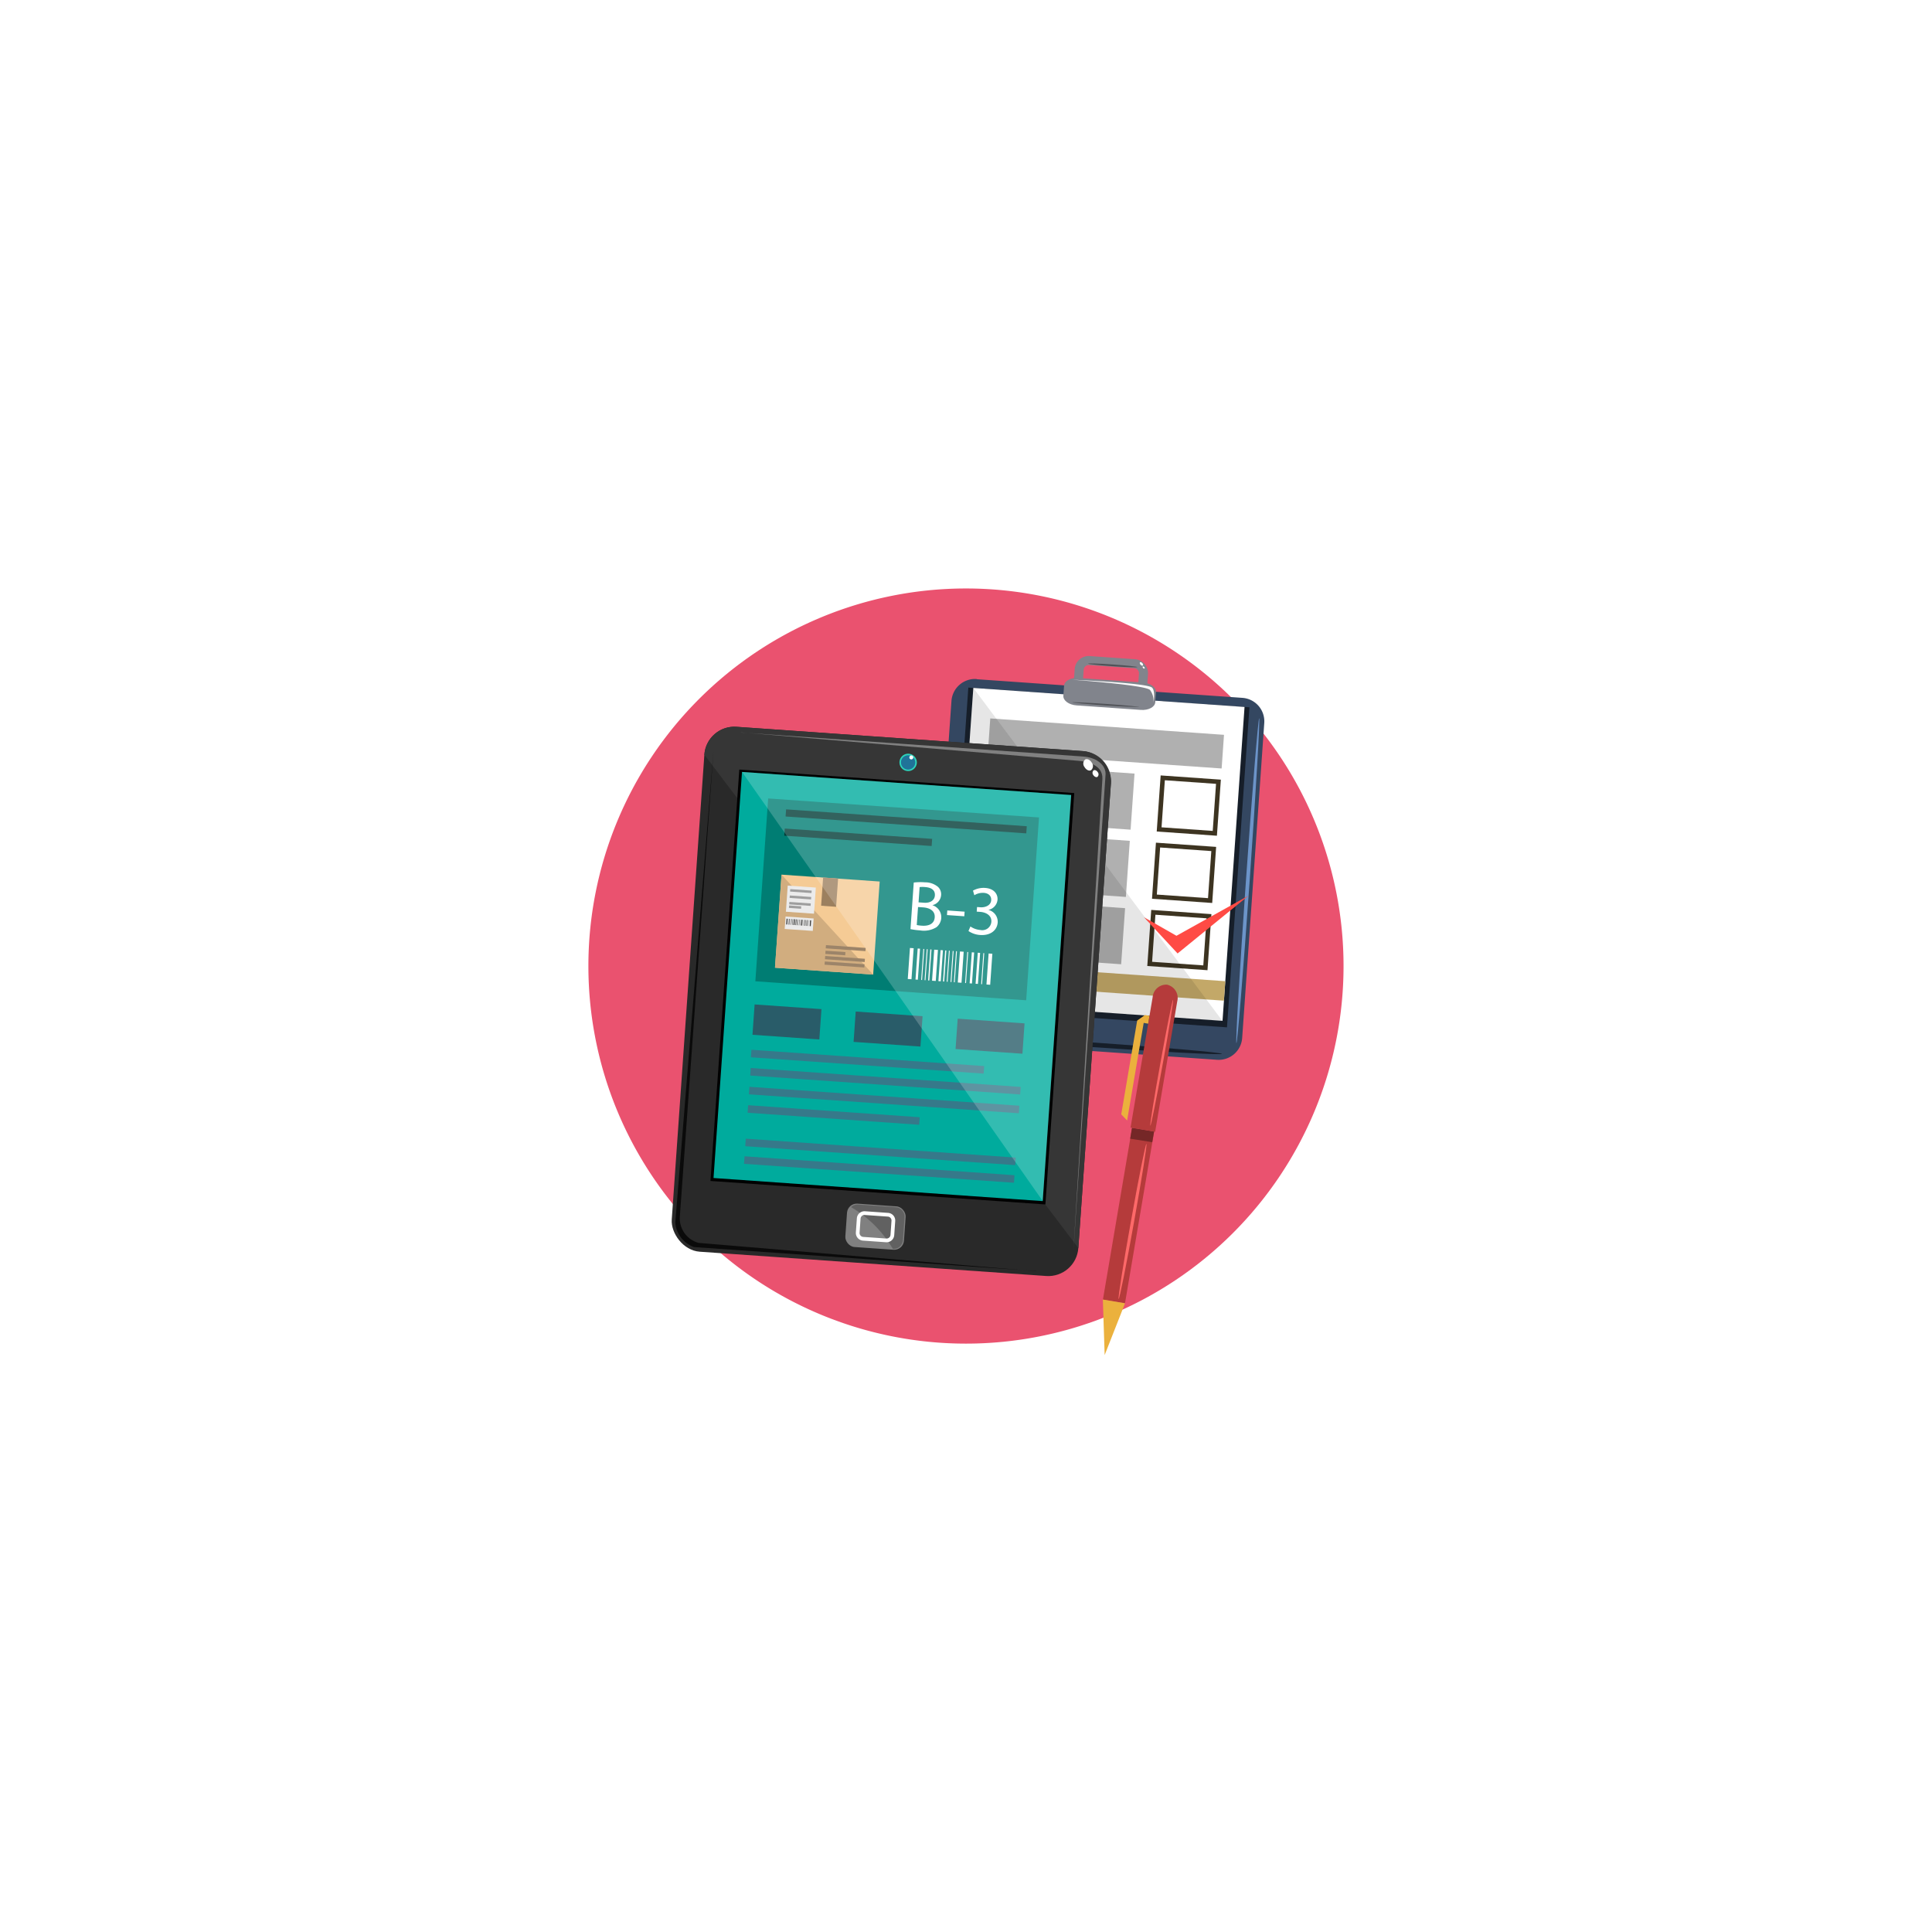 <svg xmlns="http://www.w3.org/2000/svg" xmlns:xlink="http://www.w3.org/1999/xlink" width="197" height="197" viewBox="0 0 197 197">
  <defs>
    <filter id="Trazado_113939" x="0" y="0" width="197" height="197" filterUnits="userSpaceOnUse">
      <feOffset input="SourceAlpha"/>
      <feGaussianBlur stdDeviation="20" result="blur"/>
      <feFlood flood-color="#402d27" flood-opacity="0.451"/>
      <feComposite operator="in" in2="blur"/>
      <feComposite in="SourceGraphic"/>
    </filter>
  </defs>
  <g id="Grupo_1054043" data-name="Grupo 1054043" transform="translate(11222 12501.416)">
    <g id="Grupo_1042312" data-name="Grupo 1042312" transform="translate(-12395.333 -12625.771)">
      <g transform="matrix(1, 0, 0, 1, 1173.33, 124.36)" filter="url(#Trazado_113939)">
        <path id="Trazado_113939-2" data-name="Trazado 113939" d="M38.5,0A38.5,38.5,0,1,1,0,38.5,38.5,38.5,0,0,1,38.5,0Z" transform="translate(60 60)" fill="#ea526f"/>
      </g>
      <g id="Layer_6" data-name="Layer 6" transform="matrix(0.998, 0.07, -0.07, 0.998, 1141.606, 72.738)">
        <g id="Grupo_1053802" data-name="Grupo 1053802">
          <g id="Grupo_1053792" data-name="Grupo 1053792">
            <path id="Trazado_788624" data-name="Trazado 788624" d="M139.39,111.34h27.15a2.4,2.4,0,0,1,2.4,2.4v32.18a2.4,2.4,0,0,1-2.4,2.4H139.39a2.411,2.411,0,0,1-2.41-2.41V113.73a2.411,2.411,0,0,1,2.41-2.41Z" fill="#344761"/>
            <path id="Trazado_788625" data-name="Trazado 788625" d="M168.2,129.89c0,9.17.09,16.6.19,16.6s.19-7.43.19-16.6-.09-16.6-.19-16.6S168.2,120.72,168.2,129.89Z" fill="#6c94c9"/>
            <rect id="Rectángulo_365933" data-name="Rectángulo 365933" width="28.72" height="32.7" transform="translate(138.6 112.25)" fill="#161e29"/>
            <rect id="Rectángulo_365934" data-name="Rectángulo 365934" width="27.71" height="32.07" transform="translate(139.11 112.25)" fill="#fff"/>
            <g id="Grupo_1053786" data-name="Grupo 1053786">
              <path id="Trazado_788626" data-name="Trazado 788626" d="M149.28,109.61a1.43,1.43,0,0,1,1.43-1.43h4.63a1.43,1.43,0,0,1,1.43,1.43v1.97h-7.49v-1.97Zm6.57,0a.512.512,0,0,0-.51-.51h-4.63a.512.512,0,0,0-.51.51v1.05h5.65Z" fill="#81848c"/>
              <path id="Trazado_788627" data-name="Trazado 788627" d="M149.73,113.29h6.57c.78,0,1.41-.39,1.41-.88v-1.04c0-.48-.63-.88-1.41-.88h-6.57c-.78,0-1.41.39-1.41.88v1.04C148.32,112.89,148.95,113.29,149.73,113.29Z" fill="#81848c"/>
            </g>
            <g id="Grupo_1053789" data-name="Grupo 1053789">
              <g id="Grupo_1053787" data-name="Grupo 1053787">
                <rect id="Rectángulo_365935" data-name="Rectángulo 365935" width="16.89" height="1.99" transform="translate(149.93 140.27)" fill="#c3a868"/>
                <rect id="Rectángulo_365936" data-name="Rectángulo 365936" width="4.44" height="1.99" transform="translate(139.11 140.27)" fill="#c3a868"/>
                <rect id="Rectángulo_365937" data-name="Rectángulo 365937" width="4.58" height="1.99" transform="translate(144.47 140.27)" fill="#786646"/>
              </g>
              <g id="Grupo_1053788" data-name="Grupo 1053788">
                <rect id="Rectángulo_365938" data-name="Rectángulo 365938" width="23.88" height="3.44" transform="translate(141.05 115.23)" fill="#b0b0b0"/>
                <rect id="Rectángulo_365939" data-name="Rectángulo 365939" width="15.06" height="5.73" transform="translate(141.05 119.81)" fill="#b0b0b0"/>
                <rect id="Rectángulo_365940" data-name="Rectángulo 365940" width="15.06" height="5.73" transform="translate(141.05 126.68)" fill="#b0b0b0"/>
                <rect id="Rectángulo_365941" data-name="Rectángulo 365941" width="15.06" height="5.73" transform="translate(141.05 133.56)" fill="#b0b0b0"/>
              </g>
            </g>
            <g id="Grupo_1053790" data-name="Grupo 1053790">
              <path id="Trazado_788628" data-name="Trazado 788628" d="M159.24,120.27h5.23v4.81h-5.23v-4.81Zm-.46-.46v5.73h6.15v-5.73Z" fill="#3d3421"/>
              <path id="Trazado_788629" data-name="Trazado 788629" d="M159.24,127.14h5.23v4.81h-5.23v-4.81Zm-.46-.46v5.73h6.15v-5.73Z" fill="#3d3421"/>
              <path id="Trazado_788630" data-name="Trazado 788630" d="M159.24,134.01h5.23v4.81h-5.23v-4.81Zm-.46-.46v5.73h6.15v-5.73Z" fill="#3d3421"/>
              <path id="Trazado_788631" data-name="Trazado 788631" d="M158.1,134.35l3.43,1.65,7.05-4.6-6.81,6.39Z" fill="#ff4b45"/>
            </g>
            <path id="Trazado_788632" data-name="Trazado 788632" d="M149.09,110.71s7.41-.2,8.15.21c.44.27.28,1.53.28,1.53a1.779,1.779,0,0,0-.44-1.26c-.6-.47-7.99-.48-7.99-.48Z" fill="#fff"/>
            <path id="Trazado_788633" data-name="Trazado 788633" d="M156.12,113.01s-1.53.08-3.42.08-3.42-.04-3.42-.08,1.53-.08,3.42-.08S156.12,112.97,156.12,113.01Z" fill="#505257"/>
            <ellipse id="Elipse_8096" data-name="Elipse 8096" cx="2.52" cy="0.09" rx="2.52" ry="0.09" transform="translate(150.61 108.87)" fill="#505257"/>
            <path id="Trazado_788634" data-name="Trazado 788634" d="M156.11,108.52c.09.08.12.19.08.24s-.15.03-.24-.06-.12-.19-.08-.24S156.02,108.43,156.11,108.52Z" fill="#fff"/>
            <path id="Trazado_788635" data-name="Trazado 788635" d="M156.33,108.9c.06.05.08.12.05.15s-.1.02-.15-.03-.08-.12-.05-.15S156.28,108.85,156.33,108.9Z" fill="#fff"/>
            <ellipse id="Elipse_8097" data-name="Elipse 8097" cx="14.06" cy="0.24" rx="14.06" ry="0.24" transform="translate(138.88 147.44)" fill="#161e29"/>
            <g id="Grupo_1053791" data-name="Grupo 1053791" opacity="0.1">
              <path id="Trazado_788636" data-name="Trazado 788636" d="M139.11,144.33h27.7l-27.7-32.08Z"/>
            </g>
          </g>
          <g id="Grupo_1053800" data-name="Grupo 1053800">
            <rect id="Rectángulo_365942" data-name="Rectángulo 365942" width="41.54" height="53.63" rx="3.07" transform="translate(112.24 117.89)" fill="#292929"/>
            <path id="Trazado_788637" data-name="Trazado 788637" d="M112.24,120.96a3.064,3.064,0,0,1,3.07-3.07h35.4a3.064,3.064,0,0,1,3.07,3.07v47.49l-41.54-47.49Z" fill="#363636"/>
            <rect id="Rectángulo_365943" data-name="Rectángulo 365943" width="34.22" height="42.03" transform="translate(115.9 122.22)"/>
            <rect id="Rectángulo_365944" data-name="Rectángulo 365944" width="33.63" height="41.49" transform="translate(116.19 122.44)" fill="#00ab9d"/>
            <rect id="Rectángulo_365945" data-name="Rectángulo 365945" width="27.67" height="18.68" transform="translate(119.04 124.95)" fill="#007d73"/>
            <path id="Trazado_788638" data-name="Trazado 788638" d="M133.9,120.29a.885.885,0,1,1-.89-.89A.892.892,0,0,1,133.9,120.29Z" fill="#2cd4bb"/>
            <path id="Trazado_788639" data-name="Trazado 788639" d="M133.74,120.29a.73.73,0,1,1-.73-.73A.734.734,0,0,1,133.74,120.29Z" fill="#207399"/>
            <rect id="Rectángulo_365946" data-name="Rectángulo 365946" width="5.99" height="4.43" rx="1" transform="translate(130.01 165.51)" fill="gray"/>
            <path id="Trazado_788640" data-name="Trazado 788640" d="M134.93,169.86a11.865,11.865,0,0,0-4.55-3.95.974.974,0,0,1,.71-.31h3.84a.96.96,0,0,1,.96.96v2.34a.96.96,0,0,1-.96.96Z" fill="#616161"/>
            <path id="Trazado_788641" data-name="Trazado 788641" d="M134.19,169.23h-2.36a.781.781,0,0,1-.78-.78v-1.44a.781.781,0,0,1,.78-.78h2.36a.781.781,0,0,1,.78.78v1.44A.781.781,0,0,1,134.19,169.23Zm-2.36-2.62a.4.4,0,0,0-.4.4v1.44a.4.4,0,0,0,.4.4h2.36a.4.4,0,0,0,.4-.4v-1.44a.4.4,0,0,0-.4-.4Z" fill="#fff"/>
            <rect id="Rectángulo_365947" data-name="Rectángulo 365947" width="6.83" height="3.1" transform="translate(119.13 145.99)" fill="#295c69"/>
            <rect id="Rectángulo_365948" data-name="Rectángulo 365948" width="23.78" height="0.77" transform="translate(119.13 150.62)" fill="#36798a"/>
            <rect id="Rectángulo_365949" data-name="Rectángulo 365949" width="27.58" height="0.77" transform="translate(119.19 152.48)" fill="#36798a"/>
            <rect id="Rectángulo_365950" data-name="Rectángulo 365950" width="27.58" height="0.77" transform="translate(119.19 154.4)" fill="#36798a"/>
            <rect id="Rectángulo_365951" data-name="Rectángulo 365951" width="27.58" height="0.77" transform="translate(119.19 159.7)" fill="#36798a"/>
            <rect id="Rectángulo_365952" data-name="Rectángulo 365952" width="27.58" height="0.77" transform="translate(119.19 161.5)" fill="#36798a"/>
            <rect id="Rectángulo_365953" data-name="Rectángulo 365953" width="17.53" height="0.77" transform="translate(119.19 156.28)" fill="#36798a"/>
            <rect id="Rectángulo_365954" data-name="Rectángulo 365954" width="6.83" height="3.1" transform="translate(129.46 145.99)" fill="#295c69"/>
            <rect id="Rectángulo_365955" data-name="Rectángulo 365955" width="6.83" height="3.1" transform="translate(139.88 145.99)" fill="#295c69"/>
            <path id="Trazado_788642" data-name="Trazado 788642" d="M133.5,119.76a.2.2,0,1,1-.2-.2A.2.2,0,0,1,133.5,119.76Z" fill="#fff"/>
            <g id="Grupo_1053797" data-name="Grupo 1053797">
              <path id="Trazado_788643" data-name="Trazado 788643" d="M130.97,142.11H120.94V132.6h10.03v9.51Z" fill="#f5cb95"/>
              <path id="Trazado_788644" data-name="Trazado 788644" d="M130.97,142.11H120.94V132.6Z" fill="#d1ad7f"/>
              <rect id="Rectángulo_365956" data-name="Rectángulo 365956" width="1.53" height="2.89" transform="translate(125.19 132.59)" fill="#9c805f"/>
              <g id="Grupo_1053793" data-name="Grupo 1053793">
                <rect id="Rectángulo_365957" data-name="Rectángulo 365957" width="2.87" height="2.67" transform="translate(121.65 133.67)" fill="#ebebeb"/>
                <rect id="Rectángulo_365958" data-name="Rectángulo 365958" width="2.19" height="0.25" transform="translate(121.93 134.01)" fill="#9e9e9e"/>
                <rect id="Rectángulo_365959" data-name="Rectángulo 365959" width="2.19" height="0.25" transform="translate(121.93 134.66)" fill="#9e9e9e"/>
                <rect id="Rectángulo_365960" data-name="Rectángulo 365960" width="2.19" height="0.25" transform="translate(121.93 135.32)" fill="#9e9e9e"/>
                <rect id="Rectángulo_365961" data-name="Rectángulo 365961" width="1.24" height="0.25" transform="translate(121.93 135.68)" fill="#9e9e9e"/>
              </g>
              <g id="Grupo_1053794" data-name="Grupo 1053794">
                <rect id="Rectángulo_365962" data-name="Rectángulo 365962" width="4.06" height="0.33" transform="translate(125.96 139.45)" fill="#9c8469"/>
                <rect id="Rectángulo_365963" data-name="Rectángulo 365963" width="4.06" height="0.33" transform="translate(125.96 140.56)" fill="#9c8469"/>
                <rect id="Rectángulo_365964" data-name="Rectángulo 365964" width="4.06" height="0.33" transform="translate(125.96 141.12)" fill="#9c8469"/>
                <rect id="Rectángulo_365965" data-name="Rectángulo 365965" width="2.03" height="0.33" transform="translate(125.96 140.02)" fill="#9c8469"/>
              </g>
              <g id="Grupo_1053796" data-name="Grupo 1053796">
                <rect id="Rectángulo_365966" data-name="Rectángulo 365966" width="2.87" height="1.27" transform="translate(121.65 136.83)" fill="#ebebeb"/>
                <g id="Grupo_1053795" data-name="Grupo 1053795">
                  <rect id="Rectángulo_365967" data-name="Rectángulo 365967" width="0.07" height="0.59" transform="translate(122.71 137.04)" fill="#424242"/>
                  <rect id="Rectángulo_365968" data-name="Rectángulo 365968" width="0.07" height="0.59" transform="translate(122.01 137.04)" fill="#424242"/>
                  <rect id="Rectángulo_365969" data-name="Rectángulo 365969" width="0.07" height="0.59" transform="translate(123.65 137.04)" fill="#424242"/>
                  <rect id="Rectángulo_365970" data-name="Rectángulo 365970" width="0.07" height="0.59" transform="translate(123.83 137.04)" fill="#424242"/>
                  <rect id="Rectángulo_365971" data-name="Rectángulo 365971" width="0.11" height="0.59" transform="translate(121.77 137.04)" fill="#424242"/>
                  <rect id="Rectángulo_365972" data-name="Rectángulo 365972" width="0.11" height="0.59" transform="translate(122.51 137.04)" fill="#424242"/>
                  <rect id="Rectángulo_365973" data-name="Rectángulo 365973" width="0.03" height="0.59" transform="translate(122.96 137.04)" fill="#424242"/>
                  <rect id="Rectángulo_365974" data-name="Rectángulo 365974" width="0.03" height="0.59" transform="translate(122.28 137.04)" fill="#424242"/>
                  <rect id="Rectángulo_365975" data-name="Rectángulo 365975" width="0.03" height="0.59" transform="translate(123.07 137.04)" fill="#424242"/>
                  <rect id="Rectángulo_365976" data-name="Rectángulo 365976" width="0.03" height="0.59" transform="translate(123.18 137.04)" fill="#424242"/>
                  <rect id="Rectángulo_365977" data-name="Rectángulo 365977" width="0.03" height="0.59" transform="translate(122.18 137.04)" fill="#424242"/>
                  <rect id="Rectángulo_365978" data-name="Rectángulo 365978" width="0.03" height="0.59" transform="translate(123.52 137.04)" fill="#424242"/>
                  <rect id="Rectángulo_365979" data-name="Rectángulo 365979" width="0.03" height="0.59" transform="translate(124 137.04)" fill="#424242"/>
                  <rect id="Rectángulo_365980" data-name="Rectángulo 365980" width="0.04" height="0.59" transform="translate(122.84 137.04)" fill="#424242"/>
                  <rect id="Rectángulo_365981" data-name="Rectángulo 365981" width="0.04" height="0.59" transform="translate(122.39 137.04)" fill="#424242"/>
                  <rect id="Rectángulo_365982" data-name="Rectángulo 365982" width="0.11" height="0.59" transform="translate(123.29 137.04)" fill="#424242"/>
                  <rect id="Rectángulo_365983" data-name="Rectángulo 365983" width="0.11" height="0.59" transform="translate(124.17 137.04)" fill="#424242"/>
                </g>
              </g>
            </g>
            <rect id="Rectángulo_365984" data-name="Rectángulo 365984" width="24.59" height="0.73" transform="translate(120.94 125.93)" fill="#003b36"/>
            <rect id="Rectángulo_365985" data-name="Rectángulo 365985" width="15.06" height="0.73" transform="translate(120.94 127.89)" fill="#003b36"/>
            <g id="Grupo_1053798" data-name="Grupo 1053798">
              <rect id="Rectángulo_365986" data-name="Rectángulo 365986" width="0.24" height="3.17" transform="translate(137.65 139.14)" fill="#fff"/>
              <rect id="Rectángulo_365987" data-name="Rectángulo 365987" width="0.24" height="3.17" transform="translate(135.31 139.14)" fill="#fff"/>
              <rect id="Rectángulo_365988" data-name="Rectángulo 365988" width="0.24" height="3.17" transform="translate(140.84 139.14)" fill="#fff"/>
              <rect id="Rectángulo_365989" data-name="Rectángulo 365989" width="0.24" height="3.17" transform="translate(141.45 139.14)" fill="#fff"/>
              <rect id="Rectángulo_365990" data-name="Rectángulo 365990" width="0.38" height="3.17" transform="translate(134.52 139.14)" fill="#fff"/>
              <rect id="Rectángulo_365991" data-name="Rectángulo 365991" width="0.38" height="3.17" transform="translate(137 139.14)" fill="#fff"/>
              <rect id="Rectángulo_365992" data-name="Rectángulo 365992" width="0.09" height="3.17" transform="translate(138.5 139.14)" fill="#fff"/>
              <rect id="Rectángulo_365993" data-name="Rectángulo 365993" width="0.09" height="3.17" transform="translate(136.24 139.14)" fill="#fff"/>
              <rect id="Rectángulo_365994" data-name="Rectángulo 365994" width="0.09" height="3.17" transform="translate(138.89 139.14)" fill="#fff"/>
              <rect id="Rectángulo_365995" data-name="Rectángulo 365995" width="0.09" height="3.17" transform="translate(139.23 139.14)" fill="#fff"/>
              <rect id="Rectángulo_365996" data-name="Rectángulo 365996" width="0.09" height="3.17" transform="translate(135.89 139.14)" fill="#fff"/>
              <rect id="Rectángulo_365997" data-name="Rectángulo 365997" width="0.09" height="3.17" transform="translate(140.38 139.14)" fill="#fff"/>
              <rect id="Rectángulo_365998" data-name="Rectángulo 365998" width="0.09" height="3.17" transform="translate(142.02 139.14)" fill="#fff"/>
              <rect id="Rectángulo_365999" data-name="Rectángulo 365999" width="0.12" height="3.17" transform="translate(138.12 139.14)" fill="#fff"/>
              <rect id="Rectángulo_366000" data-name="Rectángulo 366000" width="0.12" height="3.17" transform="translate(136.6 139.14)" fill="#fff"/>
              <rect id="Rectángulo_366001" data-name="Rectángulo 366001" width="0.38" height="3.17" transform="translate(139.63 139.14)" fill="#fff"/>
              <rect id="Rectángulo_366002" data-name="Rectángulo 366002" width="0.38" height="3.17" transform="translate(142.56 139.14)" fill="#fff"/>
            </g>
            <g id="Grupo_1053799" data-name="Grupo 1053799">
              <path id="Trazado_788645" data-name="Trazado 788645" d="M134.44,132.46a5.8,5.8,0,0,1,1.14-.1,2.035,2.035,0,0,1,1.33.35,1.019,1.019,0,0,1,.4.86,1.138,1.138,0,0,1-.82,1.06h0a1.28,1.28,0,0,1,1,1.23,1.321,1.321,0,0,1-.41.97,2.42,2.42,0,0,1-1.67.45,7.038,7.038,0,0,1-.97-.06v-4.77Zm.62,1.98h.57c.66,0,1.05-.34,1.05-.81,0-.57-.43-.79-1.06-.79a2.817,2.817,0,0,0-.55.04v1.56Zm0,2.32a3.449,3.449,0,0,0,.52.03c.65,0,1.24-.24,1.24-.94,0-.66-.57-.93-1.25-.93h-.52v1.85Z" fill="#fff"/>
              <path id="Trazado_788646" data-name="Trazado 788646" d="M139.82,135.06v.47h-1.77v-.47Z" fill="#fff"/>
              <path id="Trazado_788647" data-name="Trazado 788647" d="M140.51,136.52a2.084,2.084,0,0,0,1.04.29.925.925,0,0,0,1.06-.91c0-.65-.6-.93-1.21-.93h-.35v-.47h.35c.46,0,1.04-.24,1.04-.79,0-.37-.24-.7-.82-.7a1.659,1.659,0,0,0-.93.31l-.17-.46a2.208,2.208,0,0,1,1.22-.36c.92,0,1.34.55,1.34,1.11a1.167,1.167,0,0,1-.86,1.1h0a1.245,1.245,0,0,1,1.04,1.21c0,.75-.58,1.4-1.7,1.4a2.375,2.375,0,0,1-1.21-.32l.17-.49Z" fill="#fff"/>
            </g>
            <path id="Trazado_788648" data-name="Trazado 788648" d="M115.8,118.44h34.99c1.18,0,2.29.57,2.38,1.6l.13,48.69-.42-48.14c-.02-1.54-1.92-1.67-2.53-1.68l-34.55-.48Z" fill="gray"/>
            <path id="Trazado_788649" data-name="Trazado 788649" d="M149.68,171.09H114.69a2.9,2.9,0,0,1-2.07-2.35l.52-48.21-.1,47.53a2.594,2.594,0,0,0,2.08,2.57l34.55.48Z" fill="#0a0a0a"/>
            <path id="Trazado_788650" data-name="Trazado 788650" d="M151.69,119.01a.556.556,0,0,1-.02.76c-.2.14-.51,0-.7-.28a.556.556,0,0,1,.02-.76C151.19,118.6,151.5,118.73,151.69,119.01Z" fill="#fff"/>
            <path id="Trazado_788651" data-name="Trazado 788651" d="M152.37,119.94a.345.345,0,0,1-.01.47c-.12.08-.32,0-.44-.17a.345.345,0,0,1,.01-.47C152.05,119.69,152.25,119.77,152.37,119.94Z" fill="#fff"/>
            <path id="Trazado_788652" data-name="Trazado 788652" d="M149.83,163.93l-33.64-41.49h33.64Z" fill="#fff" opacity="0.2"/>
          </g>
          <g id="Grupo_1053801" data-name="Grupo 1053801">
            <rect id="Rectángulo_366003" data-name="Rectángulo 366003" width="17.75" height="2.28" transform="matrix(0.098, -0.995, 0.995, 0.098, 156.648, 173.515)" fill="#b53b3b"/>
            <path id="Trazado_788653" data-name="Trazado 788653" d="M158.38,155.84l-.11,1.12,2.27.2.11-1.1Z" fill="#752727"/>
            <path id="Trazado_788654" data-name="Trazado 788654" d="M160.98,141.04h-.03a1.38,1.38,0,0,0-1.4,1.35l-1.32,13.44,2.53.25,1.32-13.44a1.377,1.377,0,0,0-1.11-1.59Z" fill="#b53b3b"/>
            <path id="Trazado_788655" data-name="Trazado 788655" d="M156.64,173.51l.58,5.63,1.7-5.41Z" fill="#ebb13d"/>
            <path id="Trazado_788656" data-name="Trazado 788656" d="M159.28,145.14l.08-.81-.46-.05-.76.62-.95,9.65.64.58.99-10.04Z" fill="#ebb13d"/>
            <path id="Trazado_788657" data-name="Trazado 788657" d="M160.81,149c-.39,3.58-.65,6.48-.58,6.49s.44-2.89.83-6.46.65-6.48.58-6.49S161.2,145.42,160.81,149Z" fill="#ff6969"/>
            <path id="Trazado_788658" data-name="Trazado 788658" d="M158.94,165.34c-.48,4.41-.79,8-.7,8.01s.55-3.56,1.02-7.97.79-8,.7-8.01S159.41,160.93,158.94,165.34Z" fill="#ff6969"/>
          </g>
        </g>
      </g>
    </g>
  </g>
</svg>
